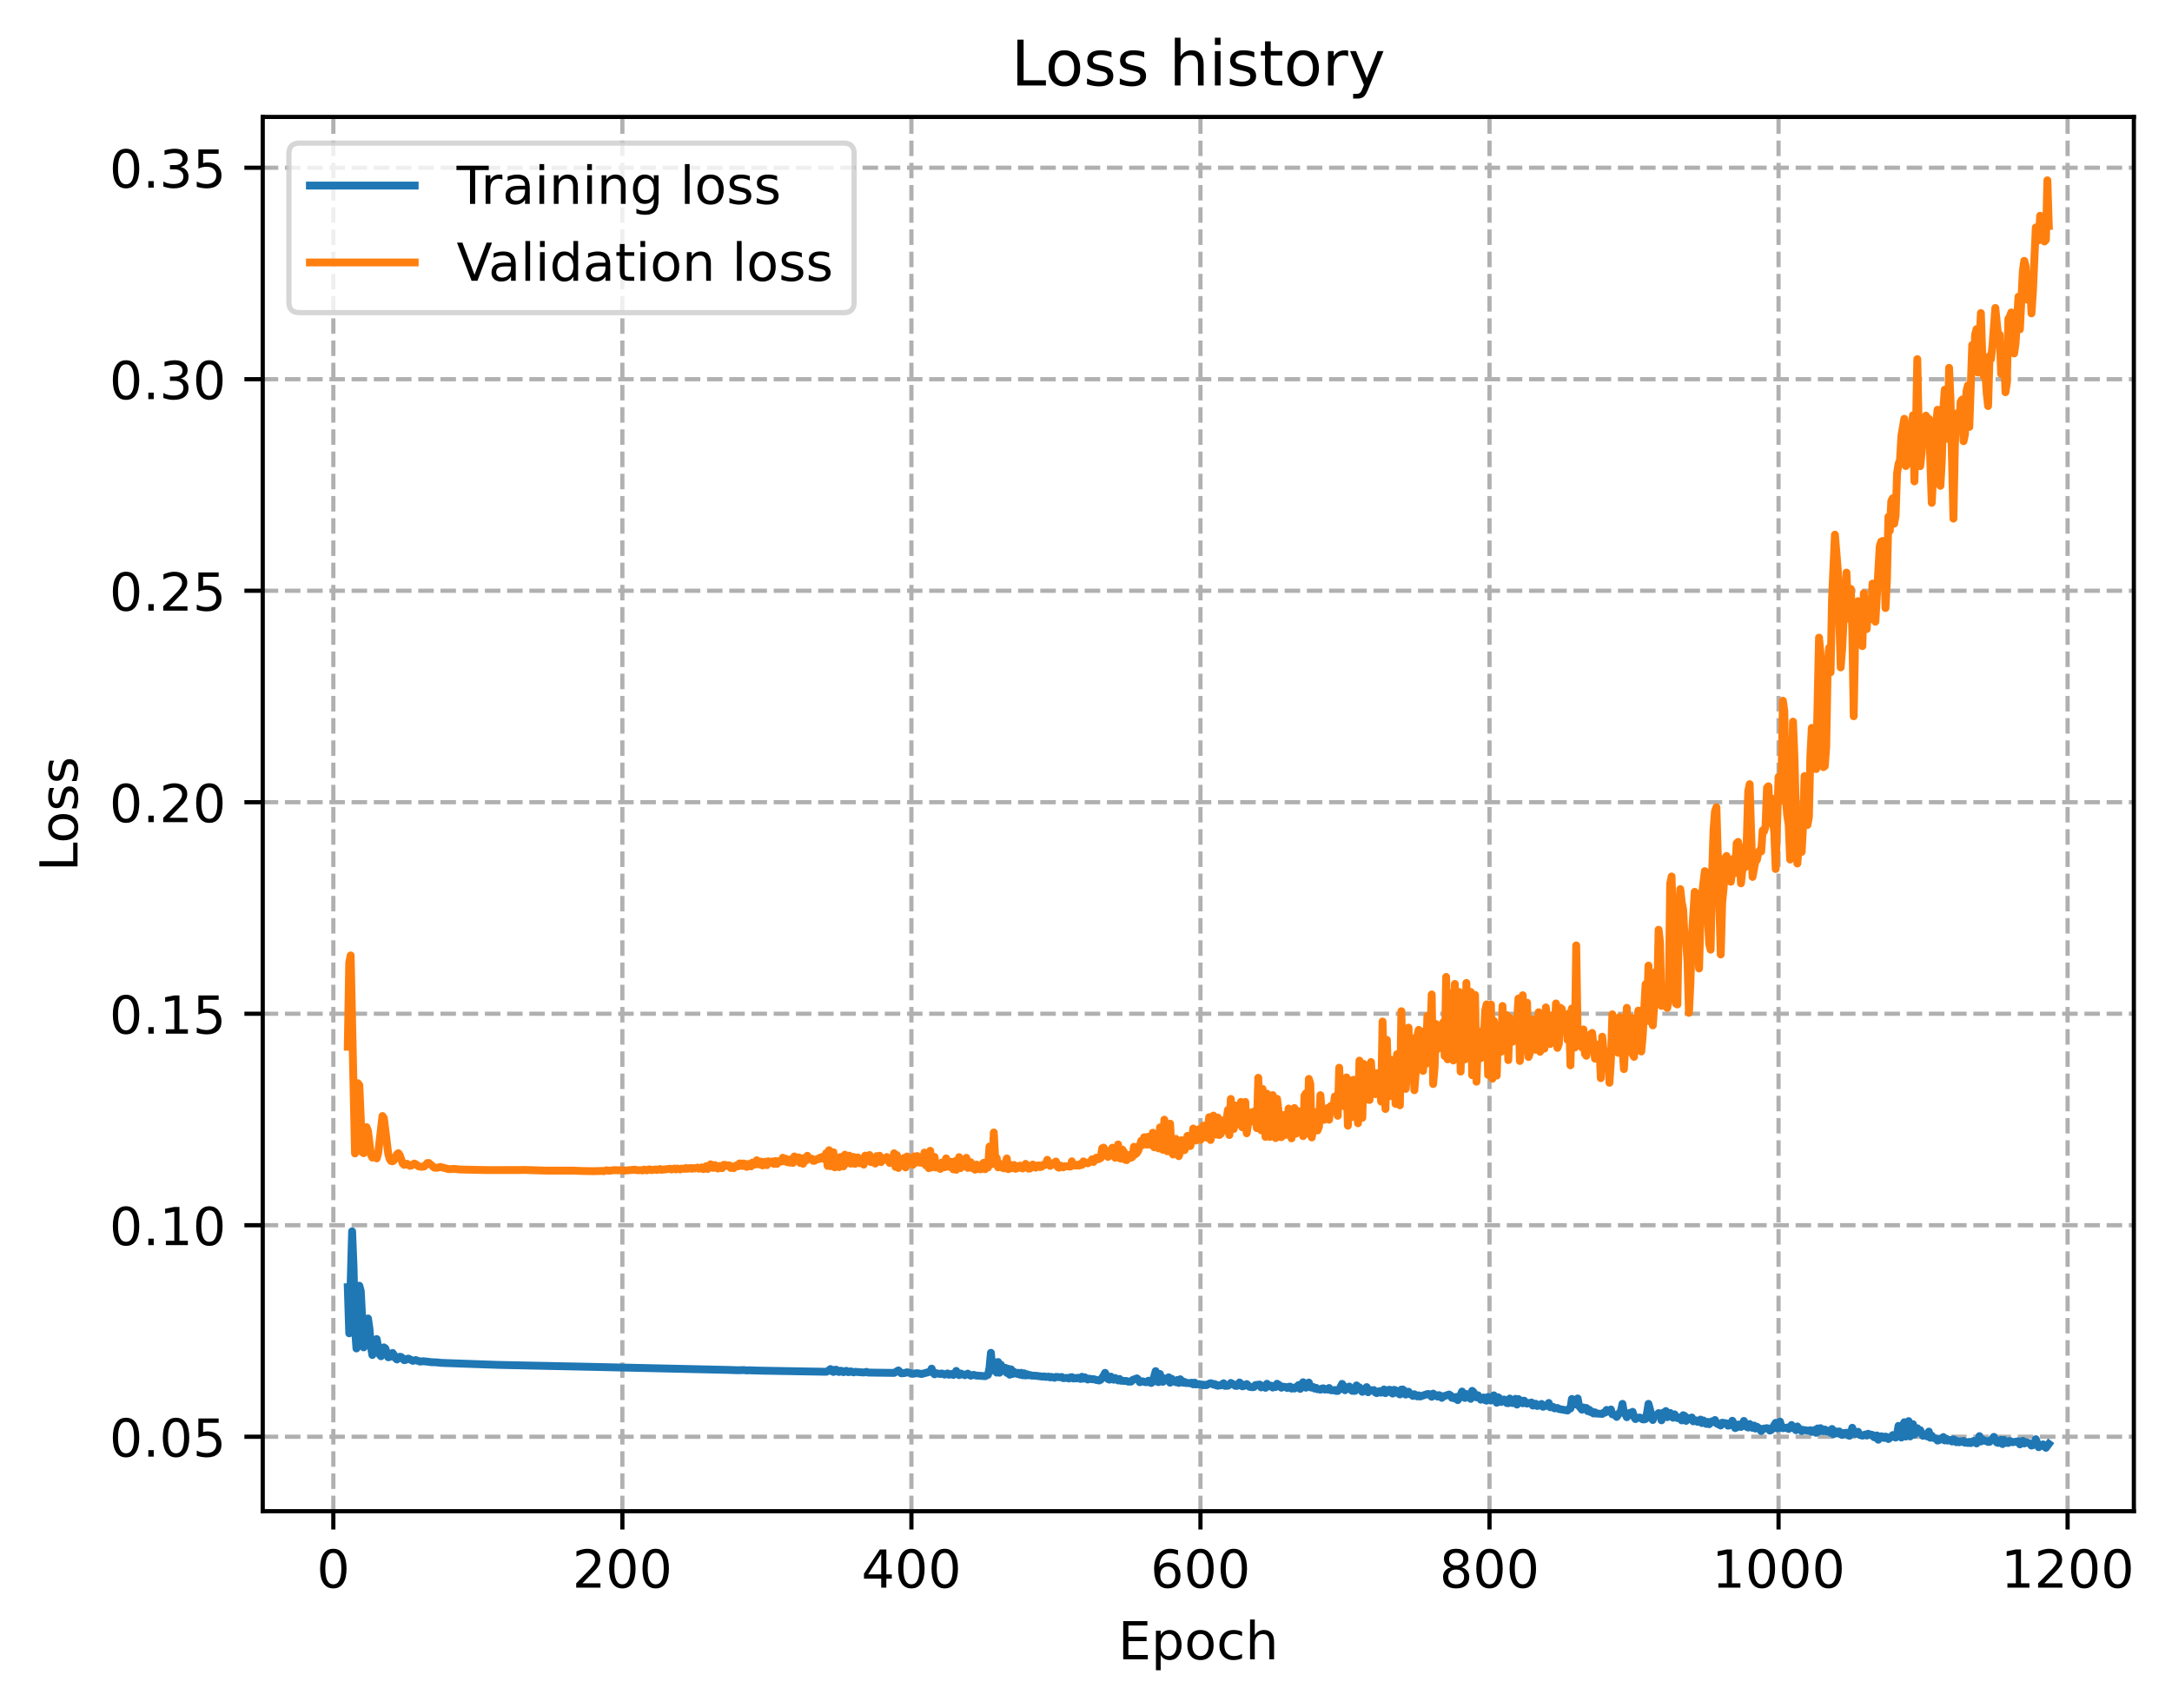 <?xml version="1.0" encoding="utf-8" standalone="no"?>
<!DOCTYPE svg PUBLIC "-//W3C//DTD SVG 1.1//EN"
  "http://www.w3.org/Graphics/SVG/1.1/DTD/svg11.dtd">
<!-- Created with matplotlib (https://matplotlib.org/) -->
<svg height="325.986pt" version="1.1" viewBox="0 0 414.542 325.986" width="414.542pt" xmlns="http://www.w3.org/2000/svg" xmlns:xlink="http://www.w3.org/1999/xlink">
 <defs>
  <style type="text/css">
*{stroke-linecap:butt;stroke-linejoin:round;}
  </style>
 </defs>
 <g id="figure_1">
  <g id="patch_1">
   <path d="M 0 325.986 
L 414.542 325.986 
L 414.542 0 
L 0 0 
z
" style="fill:#ffffff;"/>
  </g>
  <g id="axes_1">
   <g id="patch_2">
    <path d="M 50.144 288.43 
L 407.264 288.43 
L 407.264 22.318 
L 50.144 22.318 
z
" style="fill:#ffffff;"/>
   </g>
   <g id="matplotlib.axis_1">
    <g id="xtick_1">
     <g id="line2d_1">
      <path clip-path="url(#p82548cd54f)" d="M 63.618 288.43 
L 63.618 22.318 
" style="fill:none;stroke:#b0b0b0;stroke-dasharray:2.96,1.28;stroke-dashoffset:0;stroke-width:0.8;"/>
     </g>
     <g id="line2d_2">
      <defs>
       <path d="M 0 0 
L 0 3.5 
" id="mc1daa6ebc2" style="stroke:#000000;stroke-width:0.8;"/>
      </defs>
      <g>
       <use style="stroke:#000000;stroke-width:0.8;" x="63.618" xlink:href="#mc1daa6ebc2" y="288.43"/>
      </g>
     </g>
     <g id="text_1">
      <!-- 0 -->
      <defs>
       <path d="M 31.781 66.406 
Q 24.172 66.406 20.328 58.906 
Q 16.5 51.422 16.5 36.375 
Q 16.5 21.391 20.328 13.891 
Q 24.172 6.391 31.781 6.391 
Q 39.453 6.391 43.281 13.891 
Q 47.125 21.391 47.125 36.375 
Q 47.125 51.422 43.281 58.906 
Q 39.453 66.406 31.781 66.406 
z
M 31.781 74.219 
Q 44.047 74.219 50.516 64.516 
Q 56.984 54.828 56.984 36.375 
Q 56.984 17.969 50.516 8.266 
Q 44.047 -1.422 31.781 -1.422 
Q 19.531 -1.422 13.062 8.266 
Q 6.594 17.969 6.594 36.375 
Q 6.594 54.828 13.062 64.516 
Q 19.531 74.219 31.781 74.219 
z
" id="DejaVuSans-48"/>
      </defs>
      <g transform="translate(60.437 303.029)scale(0.1 -0.1)">
       <use xlink:href="#DejaVuSans-48"/>
      </g>
     </g>
    </g>
    <g id="xtick_2">
     <g id="line2d_3">
      <path clip-path="url(#p82548cd54f)" d="M 118.785 288.43 
L 118.785 22.318 
" style="fill:none;stroke:#b0b0b0;stroke-dasharray:2.96,1.28;stroke-dashoffset:0;stroke-width:0.8;"/>
     </g>
     <g id="line2d_4">
      <g>
       <use style="stroke:#000000;stroke-width:0.8;" x="118.785" xlink:href="#mc1daa6ebc2" y="288.43"/>
      </g>
     </g>
     <g id="text_2">
      <!-- 200 -->
      <defs>
       <path d="M 19.188 8.297 
L 53.609 8.297 
L 53.609 0 
L 7.328 0 
L 7.328 8.297 
Q 12.938 14.109 22.625 23.891 
Q 32.328 33.688 34.812 36.531 
Q 39.547 41.844 41.422 45.531 
Q 43.312 49.219 43.312 52.781 
Q 43.312 58.594 39.234 62.25 
Q 35.156 65.922 28.609 65.922 
Q 23.969 65.922 18.812 64.312 
Q 13.672 62.703 7.812 59.422 
L 7.812 69.391 
Q 13.766 71.781 18.938 73 
Q 24.125 74.219 28.422 74.219 
Q 39.75 74.219 46.484 68.547 
Q 53.219 62.891 53.219 53.422 
Q 53.219 48.922 51.531 44.891 
Q 49.859 40.875 45.406 35.406 
Q 44.188 33.984 37.641 27.219 
Q 31.109 20.453 19.188 8.297 
z
" id="DejaVuSans-50"/>
      </defs>
      <g transform="translate(109.241 303.029)scale(0.1 -0.1)">
       <use xlink:href="#DejaVuSans-50"/>
       <use x="63.623" xlink:href="#DejaVuSans-48"/>
       <use x="127.246" xlink:href="#DejaVuSans-48"/>
      </g>
     </g>
    </g>
    <g id="xtick_3">
     <g id="line2d_5">
      <path clip-path="url(#p82548cd54f)" d="M 173.951 288.43 
L 173.951 22.318 
" style="fill:none;stroke:#b0b0b0;stroke-dasharray:2.96,1.28;stroke-dashoffset:0;stroke-width:0.8;"/>
     </g>
     <g id="line2d_6">
      <g>
       <use style="stroke:#000000;stroke-width:0.8;" x="173.951" xlink:href="#mc1daa6ebc2" y="288.43"/>
      </g>
     </g>
     <g id="text_3">
      <!-- 400 -->
      <defs>
       <path d="M 37.797 64.312 
L 12.891 25.391 
L 37.797 25.391 
z
M 35.203 72.906 
L 47.609 72.906 
L 47.609 25.391 
L 58.016 25.391 
L 58.016 17.188 
L 47.609 17.188 
L 47.609 0 
L 37.797 0 
L 37.797 17.188 
L 4.891 17.188 
L 4.891 26.703 
z
" id="DejaVuSans-52"/>
      </defs>
      <g transform="translate(164.407 303.029)scale(0.1 -0.1)">
       <use xlink:href="#DejaVuSans-52"/>
       <use x="63.623" xlink:href="#DejaVuSans-48"/>
       <use x="127.246" xlink:href="#DejaVuSans-48"/>
      </g>
     </g>
    </g>
    <g id="xtick_4">
     <g id="line2d_7">
      <path clip-path="url(#p82548cd54f)" d="M 229.117 288.43 
L 229.117 22.318 
" style="fill:none;stroke:#b0b0b0;stroke-dasharray:2.96,1.28;stroke-dashoffset:0;stroke-width:0.8;"/>
     </g>
     <g id="line2d_8">
      <g>
       <use style="stroke:#000000;stroke-width:0.8;" x="229.117" xlink:href="#mc1daa6ebc2" y="288.43"/>
      </g>
     </g>
     <g id="text_4">
      <!-- 600 -->
      <defs>
       <path d="M 33.016 40.375 
Q 26.375 40.375 22.484 35.828 
Q 18.609 31.297 18.609 23.391 
Q 18.609 15.531 22.484 10.953 
Q 26.375 6.391 33.016 6.391 
Q 39.656 6.391 43.531 10.953 
Q 47.406 15.531 47.406 23.391 
Q 47.406 31.297 43.531 35.828 
Q 39.656 40.375 33.016 40.375 
z
M 52.594 71.297 
L 52.594 62.312 
Q 48.875 64.062 45.094 64.984 
Q 41.312 65.922 37.594 65.922 
Q 27.828 65.922 22.672 59.328 
Q 17.531 52.734 16.797 39.406 
Q 19.672 43.656 24.016 45.922 
Q 28.375 48.188 33.594 48.188 
Q 44.578 48.188 50.953 41.516 
Q 57.328 34.859 57.328 23.391 
Q 57.328 12.156 50.688 5.359 
Q 44.047 -1.422 33.016 -1.422 
Q 20.359 -1.422 13.672 8.266 
Q 6.984 17.969 6.984 36.375 
Q 6.984 53.656 15.188 63.938 
Q 23.391 74.219 37.203 74.219 
Q 40.922 74.219 44.703 73.484 
Q 48.484 72.75 52.594 71.297 
z
" id="DejaVuSans-54"/>
      </defs>
      <g transform="translate(219.574 303.029)scale(0.1 -0.1)">
       <use xlink:href="#DejaVuSans-54"/>
       <use x="63.623" xlink:href="#DejaVuSans-48"/>
       <use x="127.246" xlink:href="#DejaVuSans-48"/>
      </g>
     </g>
    </g>
    <g id="xtick_5">
     <g id="line2d_9">
      <path clip-path="url(#p82548cd54f)" d="M 284.284 288.43 
L 284.284 22.318 
" style="fill:none;stroke:#b0b0b0;stroke-dasharray:2.96,1.28;stroke-dashoffset:0;stroke-width:0.8;"/>
     </g>
     <g id="line2d_10">
      <g>
       <use style="stroke:#000000;stroke-width:0.8;" x="284.284" xlink:href="#mc1daa6ebc2" y="288.43"/>
      </g>
     </g>
     <g id="text_5">
      <!-- 800 -->
      <defs>
       <path d="M 31.781 34.625 
Q 24.75 34.625 20.719 30.859 
Q 16.703 27.094 16.703 20.516 
Q 16.703 13.922 20.719 10.156 
Q 24.75 6.391 31.781 6.391 
Q 38.812 6.391 42.859 10.172 
Q 46.922 13.969 46.922 20.516 
Q 46.922 27.094 42.891 30.859 
Q 38.875 34.625 31.781 34.625 
z
M 21.922 38.812 
Q 15.578 40.375 12.031 44.719 
Q 8.5 49.078 8.5 55.328 
Q 8.5 64.062 14.719 69.141 
Q 20.953 74.219 31.781 74.219 
Q 42.672 74.219 48.875 69.141 
Q 55.078 64.062 55.078 55.328 
Q 55.078 49.078 51.531 44.719 
Q 48 40.375 41.703 38.812 
Q 48.828 37.156 52.797 32.312 
Q 56.781 27.484 56.781 20.516 
Q 56.781 9.906 50.312 4.234 
Q 43.844 -1.422 31.781 -1.422 
Q 19.734 -1.422 13.25 4.234 
Q 6.781 9.906 6.781 20.516 
Q 6.781 27.484 10.781 32.312 
Q 14.797 37.156 21.922 38.812 
z
M 18.312 54.391 
Q 18.312 48.734 21.844 45.562 
Q 25.391 42.391 31.781 42.391 
Q 38.141 42.391 41.719 45.562 
Q 45.312 48.734 45.312 54.391 
Q 45.312 60.062 41.719 63.234 
Q 38.141 66.406 31.781 66.406 
Q 25.391 66.406 21.844 63.234 
Q 18.312 60.062 18.312 54.391 
z
" id="DejaVuSans-56"/>
      </defs>
      <g transform="translate(274.74 303.029)scale(0.1 -0.1)">
       <use xlink:href="#DejaVuSans-56"/>
       <use x="63.623" xlink:href="#DejaVuSans-48"/>
       <use x="127.246" xlink:href="#DejaVuSans-48"/>
      </g>
     </g>
    </g>
    <g id="xtick_6">
     <g id="line2d_11">
      <path clip-path="url(#p82548cd54f)" d="M 339.45 288.43 
L 339.45 22.318 
" style="fill:none;stroke:#b0b0b0;stroke-dasharray:2.96,1.28;stroke-dashoffset:0;stroke-width:0.8;"/>
     </g>
     <g id="line2d_12">
      <g>
       <use style="stroke:#000000;stroke-width:0.8;" x="339.45" xlink:href="#mc1daa6ebc2" y="288.43"/>
      </g>
     </g>
     <g id="text_6">
      <!-- 1000 -->
      <defs>
       <path d="M 12.406 8.297 
L 28.516 8.297 
L 28.516 63.922 
L 10.984 60.406 
L 10.984 69.391 
L 28.422 72.906 
L 38.281 72.906 
L 38.281 8.297 
L 54.391 8.297 
L 54.391 0 
L 12.406 0 
z
" id="DejaVuSans-49"/>
      </defs>
      <g transform="translate(326.725 303.029)scale(0.1 -0.1)">
       <use xlink:href="#DejaVuSans-49"/>
       <use x="63.623" xlink:href="#DejaVuSans-48"/>
       <use x="127.246" xlink:href="#DejaVuSans-48"/>
       <use x="190.869" xlink:href="#DejaVuSans-48"/>
      </g>
     </g>
    </g>
    <g id="xtick_7">
     <g id="line2d_13">
      <path clip-path="url(#p82548cd54f)" d="M 394.617 288.43 
L 394.617 22.318 
" style="fill:none;stroke:#b0b0b0;stroke-dasharray:2.96,1.28;stroke-dashoffset:0;stroke-width:0.8;"/>
     </g>
     <g id="line2d_14">
      <g>
       <use style="stroke:#000000;stroke-width:0.8;" x="394.617" xlink:href="#mc1daa6ebc2" y="288.43"/>
      </g>
     </g>
     <g id="text_7">
      <!-- 1200 -->
      <g transform="translate(381.892 303.029)scale(0.1 -0.1)">
       <use xlink:href="#DejaVuSans-49"/>
       <use x="63.623" xlink:href="#DejaVuSans-50"/>
       <use x="127.246" xlink:href="#DejaVuSans-48"/>
       <use x="190.869" xlink:href="#DejaVuSans-48"/>
      </g>
     </g>
    </g>
    <g id="text_8">
     <!-- Epoch -->
     <defs>
      <path d="M 9.812 72.906 
L 55.906 72.906 
L 55.906 64.594 
L 19.672 64.594 
L 19.672 43.016 
L 54.391 43.016 
L 54.391 34.719 
L 19.672 34.719 
L 19.672 8.297 
L 56.781 8.297 
L 56.781 0 
L 9.812 0 
z
" id="DejaVuSans-69"/>
      <path d="M 18.109 8.203 
L 18.109 -20.797 
L 9.078 -20.797 
L 9.078 54.688 
L 18.109 54.688 
L 18.109 46.391 
Q 20.953 51.266 25.266 53.625 
Q 29.594 56 35.594 56 
Q 45.562 56 51.781 48.094 
Q 58.016 40.188 58.016 27.297 
Q 58.016 14.406 51.781 6.484 
Q 45.562 -1.422 35.594 -1.422 
Q 29.594 -1.422 25.266 0.953 
Q 20.953 3.328 18.109 8.203 
z
M 48.688 27.297 
Q 48.688 37.203 44.609 42.844 
Q 40.531 48.484 33.406 48.484 
Q 26.266 48.484 22.188 42.844 
Q 18.109 37.203 18.109 27.297 
Q 18.109 17.391 22.188 11.75 
Q 26.266 6.109 33.406 6.109 
Q 40.531 6.109 44.609 11.75 
Q 48.688 17.391 48.688 27.297 
z
" id="DejaVuSans-112"/>
      <path d="M 30.609 48.391 
Q 23.391 48.391 19.188 42.75 
Q 14.984 37.109 14.984 27.297 
Q 14.984 17.484 19.156 11.844 
Q 23.344 6.203 30.609 6.203 
Q 37.797 6.203 41.984 11.859 
Q 46.188 17.531 46.188 27.297 
Q 46.188 37.016 41.984 42.703 
Q 37.797 48.391 30.609 48.391 
z
M 30.609 56 
Q 42.328 56 49.016 48.375 
Q 55.719 40.766 55.719 27.297 
Q 55.719 13.875 49.016 6.219 
Q 42.328 -1.422 30.609 -1.422 
Q 18.844 -1.422 12.172 6.219 
Q 5.516 13.875 5.516 27.297 
Q 5.516 40.766 12.172 48.375 
Q 18.844 56 30.609 56 
z
" id="DejaVuSans-111"/>
      <path d="M 48.781 52.594 
L 48.781 44.188 
Q 44.969 46.297 41.141 47.344 
Q 37.312 48.391 33.406 48.391 
Q 24.656 48.391 19.812 42.844 
Q 14.984 37.312 14.984 27.297 
Q 14.984 17.281 19.812 11.734 
Q 24.656 6.203 33.406 6.203 
Q 37.312 6.203 41.141 7.25 
Q 44.969 8.297 48.781 10.406 
L 48.781 2.094 
Q 45.016 0.344 40.984 -0.531 
Q 36.969 -1.422 32.422 -1.422 
Q 20.062 -1.422 12.781 6.344 
Q 5.516 14.109 5.516 27.297 
Q 5.516 40.672 12.859 48.328 
Q 20.219 56 33.016 56 
Q 37.156 56 41.109 55.141 
Q 45.062 54.297 48.781 52.594 
z
" id="DejaVuSans-99"/>
      <path d="M 54.891 33.016 
L 54.891 0 
L 45.906 0 
L 45.906 32.719 
Q 45.906 40.484 42.875 44.328 
Q 39.844 48.188 33.797 48.188 
Q 26.516 48.188 22.312 43.547 
Q 18.109 38.922 18.109 30.906 
L 18.109 0 
L 9.078 0 
L 9.078 75.984 
L 18.109 75.984 
L 18.109 46.188 
Q 21.344 51.125 25.703 53.562 
Q 30.078 56 35.797 56 
Q 45.219 56 50.047 50.172 
Q 54.891 44.344 54.891 33.016 
z
" id="DejaVuSans-104"/>
     </defs>
     <g transform="translate(213.393 316.707)scale(0.1 -0.1)">
      <use xlink:href="#DejaVuSans-69"/>
      <use x="63.184" xlink:href="#DejaVuSans-112"/>
      <use x="126.66" xlink:href="#DejaVuSans-111"/>
      <use x="187.842" xlink:href="#DejaVuSans-99"/>
      <use x="242.822" xlink:href="#DejaVuSans-104"/>
     </g>
    </g>
   </g>
   <g id="matplotlib.axis_2">
    <g id="ytick_1">
     <g id="line2d_15">
      <path clip-path="url(#p82548cd54f)" d="M 50.144 274.22 
L 407.264 274.22 
" style="fill:none;stroke:#b0b0b0;stroke-dasharray:2.96,1.28;stroke-dashoffset:0;stroke-width:0.8;"/>
     </g>
     <g id="line2d_16">
      <defs>
       <path d="M 0 0 
L -3.5 0 
" id="mcdca5b4c42" style="stroke:#000000;stroke-width:0.8;"/>
      </defs>
      <g>
       <use style="stroke:#000000;stroke-width:0.8;" x="50.144" xlink:href="#mcdca5b4c42" y="274.22"/>
      </g>
     </g>
     <g id="text_9">
      <!-- 0.05 -->
      <defs>
       <path d="M 10.688 12.406 
L 21 12.406 
L 21 0 
L 10.688 0 
z
" id="DejaVuSans-46"/>
       <path d="M 10.797 72.906 
L 49.516 72.906 
L 49.516 64.594 
L 19.828 64.594 
L 19.828 46.734 
Q 21.969 47.469 24.109 47.828 
Q 26.266 48.188 28.422 48.188 
Q 40.625 48.188 47.75 41.5 
Q 54.891 34.812 54.891 23.391 
Q 54.891 11.625 47.562 5.094 
Q 40.234 -1.422 26.906 -1.422 
Q 22.312 -1.422 17.547 -0.641 
Q 12.797 0.141 7.719 1.703 
L 7.719 11.625 
Q 12.109 9.234 16.797 8.062 
Q 21.484 6.891 26.703 6.891 
Q 35.156 6.891 40.078 11.328 
Q 45.016 15.766 45.016 23.391 
Q 45.016 31 40.078 35.438 
Q 35.156 39.891 26.703 39.891 
Q 22.75 39.891 18.812 39.016 
Q 14.891 38.141 10.797 36.281 
z
" id="DejaVuSans-53"/>
      </defs>
      <g transform="translate(20.878 278.02)scale(0.1 -0.1)">
       <use xlink:href="#DejaVuSans-48"/>
       <use x="63.623" xlink:href="#DejaVuSans-46"/>
       <use x="95.41" xlink:href="#DejaVuSans-48"/>
       <use x="159.033" xlink:href="#DejaVuSans-53"/>
      </g>
     </g>
    </g>
    <g id="ytick_2">
     <g id="line2d_17">
      <path clip-path="url(#p82548cd54f)" d="M 50.144 233.853 
L 407.264 233.853 
" style="fill:none;stroke:#b0b0b0;stroke-dasharray:2.96,1.28;stroke-dashoffset:0;stroke-width:0.8;"/>
     </g>
     <g id="line2d_18">
      <g>
       <use style="stroke:#000000;stroke-width:0.8;" x="50.144" xlink:href="#mcdca5b4c42" y="233.853"/>
      </g>
     </g>
     <g id="text_10">
      <!-- 0.10 -->
      <g transform="translate(20.878 237.652)scale(0.1 -0.1)">
       <use xlink:href="#DejaVuSans-48"/>
       <use x="63.623" xlink:href="#DejaVuSans-46"/>
       <use x="95.41" xlink:href="#DejaVuSans-49"/>
       <use x="159.033" xlink:href="#DejaVuSans-48"/>
      </g>
     </g>
    </g>
    <g id="ytick_3">
     <g id="line2d_19">
      <path clip-path="url(#p82548cd54f)" d="M 50.144 193.485 
L 407.264 193.485 
" style="fill:none;stroke:#b0b0b0;stroke-dasharray:2.96,1.28;stroke-dashoffset:0;stroke-width:0.8;"/>
     </g>
     <g id="line2d_20">
      <g>
       <use style="stroke:#000000;stroke-width:0.8;" x="50.144" xlink:href="#mcdca5b4c42" y="193.485"/>
      </g>
     </g>
     <g id="text_11">
      <!-- 0.15 -->
      <g transform="translate(20.878 197.284)scale(0.1 -0.1)">
       <use xlink:href="#DejaVuSans-48"/>
       <use x="63.623" xlink:href="#DejaVuSans-46"/>
       <use x="95.41" xlink:href="#DejaVuSans-49"/>
       <use x="159.033" xlink:href="#DejaVuSans-53"/>
      </g>
     </g>
    </g>
    <g id="ytick_4">
     <g id="line2d_21">
      <path clip-path="url(#p82548cd54f)" d="M 50.144 153.117 
L 407.264 153.117 
" style="fill:none;stroke:#b0b0b0;stroke-dasharray:2.96,1.28;stroke-dashoffset:0;stroke-width:0.8;"/>
     </g>
     <g id="line2d_22">
      <g>
       <use style="stroke:#000000;stroke-width:0.8;" x="50.144" xlink:href="#mcdca5b4c42" y="153.117"/>
      </g>
     </g>
     <g id="text_12">
      <!-- 0.20 -->
      <g transform="translate(20.878 156.916)scale(0.1 -0.1)">
       <use xlink:href="#DejaVuSans-48"/>
       <use x="63.623" xlink:href="#DejaVuSans-46"/>
       <use x="95.41" xlink:href="#DejaVuSans-50"/>
       <use x="159.033" xlink:href="#DejaVuSans-48"/>
      </g>
     </g>
    </g>
    <g id="ytick_5">
     <g id="line2d_23">
      <path clip-path="url(#p82548cd54f)" d="M 50.144 112.749 
L 407.264 112.749 
" style="fill:none;stroke:#b0b0b0;stroke-dasharray:2.96,1.28;stroke-dashoffset:0;stroke-width:0.8;"/>
     </g>
     <g id="line2d_24">
      <g>
       <use style="stroke:#000000;stroke-width:0.8;" x="50.144" xlink:href="#mcdca5b4c42" y="112.749"/>
      </g>
     </g>
     <g id="text_13">
      <!-- 0.25 -->
      <g transform="translate(20.878 116.548)scale(0.1 -0.1)">
       <use xlink:href="#DejaVuSans-48"/>
       <use x="63.623" xlink:href="#DejaVuSans-46"/>
       <use x="95.41" xlink:href="#DejaVuSans-50"/>
       <use x="159.033" xlink:href="#DejaVuSans-53"/>
      </g>
     </g>
    </g>
    <g id="ytick_6">
     <g id="line2d_25">
      <path clip-path="url(#p82548cd54f)" d="M 50.144 72.381 
L 407.264 72.381 
" style="fill:none;stroke:#b0b0b0;stroke-dasharray:2.96,1.28;stroke-dashoffset:0;stroke-width:0.8;"/>
     </g>
     <g id="line2d_26">
      <g>
       <use style="stroke:#000000;stroke-width:0.8;" x="50.144" xlink:href="#mcdca5b4c42" y="72.381"/>
      </g>
     </g>
     <g id="text_14">
      <!-- 0.30 -->
      <defs>
       <path d="M 40.578 39.312 
Q 47.656 37.797 51.625 33 
Q 55.609 28.219 55.609 21.188 
Q 55.609 10.406 48.188 4.484 
Q 40.766 -1.422 27.094 -1.422 
Q 22.516 -1.422 17.656 -0.516 
Q 12.797 0.391 7.625 2.203 
L 7.625 11.719 
Q 11.719 9.328 16.594 8.109 
Q 21.484 6.891 26.812 6.891 
Q 36.078 6.891 40.938 10.547 
Q 45.797 14.203 45.797 21.188 
Q 45.797 27.641 41.281 31.266 
Q 36.766 34.906 28.719 34.906 
L 20.219 34.906 
L 20.219 43.016 
L 29.109 43.016 
Q 36.375 43.016 40.234 45.922 
Q 44.094 48.828 44.094 54.297 
Q 44.094 59.906 40.109 62.906 
Q 36.141 65.922 28.719 65.922 
Q 24.656 65.922 20.016 65.031 
Q 15.375 64.156 9.812 62.312 
L 9.812 71.094 
Q 15.438 72.656 20.344 73.438 
Q 25.25 74.219 29.594 74.219 
Q 40.828 74.219 47.359 69.109 
Q 53.906 64.016 53.906 55.328 
Q 53.906 49.266 50.438 45.094 
Q 46.969 40.922 40.578 39.312 
z
" id="DejaVuSans-51"/>
      </defs>
      <g transform="translate(20.878 76.18)scale(0.1 -0.1)">
       <use xlink:href="#DejaVuSans-48"/>
       <use x="63.623" xlink:href="#DejaVuSans-46"/>
       <use x="95.41" xlink:href="#DejaVuSans-51"/>
       <use x="159.033" xlink:href="#DejaVuSans-48"/>
      </g>
     </g>
    </g>
    <g id="ytick_7">
     <g id="line2d_27">
      <path clip-path="url(#p82548cd54f)" d="M 50.144 32.013 
L 407.264 32.013 
" style="fill:none;stroke:#b0b0b0;stroke-dasharray:2.96,1.28;stroke-dashoffset:0;stroke-width:0.8;"/>
     </g>
     <g id="line2d_28">
      <g>
       <use style="stroke:#000000;stroke-width:0.8;" x="50.144" xlink:href="#mcdca5b4c42" y="32.013"/>
      </g>
     </g>
     <g id="text_15">
      <!-- 0.35 -->
      <g transform="translate(20.878 35.812)scale(0.1 -0.1)">
       <use xlink:href="#DejaVuSans-48"/>
       <use x="63.623" xlink:href="#DejaVuSans-46"/>
       <use x="95.41" xlink:href="#DejaVuSans-51"/>
       <use x="159.033" xlink:href="#DejaVuSans-53"/>
      </g>
     </g>
    </g>
    <g id="text_16">
     <!-- Loss -->
     <defs>
      <path d="M 9.812 72.906 
L 19.672 72.906 
L 19.672 8.297 
L 55.172 8.297 
L 55.172 0 
L 9.812 0 
z
" id="DejaVuSans-76"/>
      <path d="M 44.281 53.078 
L 44.281 44.578 
Q 40.484 46.531 36.375 47.5 
Q 32.281 48.484 27.875 48.484 
Q 21.188 48.484 17.844 46.438 
Q 14.5 44.391 14.5 40.281 
Q 14.5 37.156 16.891 35.375 
Q 19.281 33.594 26.516 31.984 
L 29.594 31.297 
Q 39.156 29.25 43.188 25.516 
Q 47.219 21.781 47.219 15.094 
Q 47.219 7.469 41.188 3.016 
Q 35.156 -1.422 24.609 -1.422 
Q 20.219 -1.422 15.453 -0.562 
Q 10.688 0.297 5.422 2 
L 5.422 11.281 
Q 10.406 8.688 15.234 7.391 
Q 20.062 6.109 24.812 6.109 
Q 31.156 6.109 34.562 8.281 
Q 37.984 10.453 37.984 14.406 
Q 37.984 18.062 35.516 20.016 
Q 33.062 21.969 24.703 23.781 
L 21.578 24.516 
Q 13.234 26.266 9.516 29.906 
Q 5.812 33.547 5.812 39.891 
Q 5.812 47.609 11.281 51.797 
Q 16.75 56 26.812 56 
Q 31.781 56 36.172 55.266 
Q 40.578 54.547 44.281 53.078 
z
" id="DejaVuSans-115"/>
     </defs>
     <g transform="translate(14.798 166.341)rotate(-90)scale(0.1 -0.1)">
      <use xlink:href="#DejaVuSans-76"/>
      <use x="53.963" xlink:href="#DejaVuSans-111"/>
      <use x="115.145" xlink:href="#DejaVuSans-115"/>
      <use x="167.244" xlink:href="#DejaVuSans-115"/>
     </g>
    </g>
   </g>
   <g id="line2d_29">
    <path clip-path="url(#p82548cd54f)" d="M 66.376 245.679 
L 66.652 254.483 
L 67.204 235.018 
L 67.48 241.851 
L 67.756 253.576 
L 68.031 257.372 
L 68.583 245.396 
L 68.859 246.446 
L 69.411 257.17 
L 69.686 256.593 
L 69.962 253.064 
L 70.238 251.646 
L 70.514 253.587 
L 70.79 256.989 
L 71.066 258.626 
L 71.341 257.617 
L 71.617 255.879 
L 71.893 255.577 
L 72.445 258.526 
L 72.721 258.862 
L 73.272 257.162 
L 73.548 257.36 
L 74.1 259.06 
L 74.376 258.99 
L 74.651 258.459 
L 74.927 258.228 
L 75.203 258.617 
L 75.479 259.232 
L 75.755 259.476 
L 76.306 258.952 
L 76.582 259.006 
L 77.134 259.608 
L 77.41 259.564 
L 77.686 259.355 
L 77.961 259.313 
L 78.789 259.739 
L 79.341 259.585 
L 80.168 259.881 
L 80.72 259.803 
L 81.823 259.921 
L 82.375 260.002 
L 82.926 260.007 
L 83.478 260.039 
L 84.03 260.107 
L 84.857 260.147 
L 95.063 260.507 
L 113.82 260.901 
L 138.92 261.465 
L 140.851 261.53 
L 141.955 261.495 
L 142.506 261.563 
L 143.058 261.535 
L 143.61 261.56 
L 144.989 261.604 
L 157.677 261.823 
L 157.953 261.724 
L 158.504 261.306 
L 158.78 261.701 
L 159.056 261.856 
L 159.332 261.446 
L 159.608 261.43 
L 159.884 261.795 
L 160.159 261.86 
L 160.435 261.617 
L 160.711 261.678 
L 160.987 261.9 
L 161.263 261.7 
L 161.539 261.642 
L 161.814 261.877 
L 162.09 261.878 
L 162.366 261.739 
L 162.918 261.937 
L 163.194 261.832 
L 164.849 261.96 
L 165.4 261.839 
L 165.676 261.973 
L 170.641 262.039 
L 171.469 261.564 
L 172.02 262.118 
L 172.572 262.079 
L 173.124 261.917 
L 174.227 262.193 
L 175.054 262.093 
L 175.882 262.249 
L 177.537 261.803 
L 177.813 261.221 
L 178.089 261.985 
L 178.364 262.307 
L 178.64 262.092 
L 179.468 262.251 
L 179.744 262.144 
L 180.295 262.366 
L 180.847 262.137 
L 181.123 262.388 
L 181.674 262.233 
L 181.95 262.433 
L 182.226 262.2 
L 182.502 261.658 
L 182.778 262.244 
L 183.054 262.464 
L 183.329 262.143 
L 184.157 262.477 
L 184.709 262.174 
L 185.26 262.57 
L 185.812 262.41 
L 186.364 262.549 
L 187.743 262.64 
L 188.018 262.661 
L 188.57 262.396 
L 188.846 261.127 
L 189.122 258.204 
L 189.398 261.556 
L 189.673 261.126 
L 189.949 260.023 
L 190.225 261.982 
L 190.501 259.959 
L 190.777 262.002 
L 191.053 260.493 
L 191.328 261.424 
L 191.604 261.51 
L 191.88 261.069 
L 192.156 262.033 
L 192.432 261.249 
L 192.708 262.384 
L 192.983 261.365 
L 193.259 262.235 
L 193.535 261.828 
L 194.087 262.225 
L 194.363 262.023 
L 194.638 262.377 
L 194.914 262.021 
L 195.19 262.493 
L 195.466 262.113 
L 195.742 262.525 
L 196.018 262.295 
L 196.293 262.498 
L 196.569 262.433 
L 196.845 262.553 
L 197.397 262.561 
L 197.948 262.612 
L 199.052 262.759 
L 199.328 262.707 
L 199.603 262.806 
L 200.155 262.75 
L 200.431 262.896 
L 200.707 262.801 
L 201.258 262.97 
L 201.534 262.796 
L 202.362 262.869 
L 202.638 262.816 
L 202.913 263.032 
L 203.741 262.988 
L 204.017 263.108 
L 204.293 262.885 
L 204.568 262.84 
L 204.844 263.104 
L 205.12 262.997 
L 205.396 263.099 
L 205.672 262.971 
L 205.948 262.999 
L 206.223 263.19 
L 206.499 262.775 
L 206.775 263.137 
L 207.051 262.877 
L 207.603 263.305 
L 207.878 263.134 
L 208.43 263.253 
L 208.706 263.224 
L 209.258 263.39 
L 209.809 263.483 
L 210.085 263.33 
L 210.637 262.562 
L 210.913 262.024 
L 211.464 263.198 
L 211.74 263.324 
L 212.016 262.744 
L 212.292 263.142 
L 212.568 263.336 
L 212.843 263.012 
L 213.395 263.48 
L 213.671 263.192 
L 213.947 263.532 
L 215.05 263.587 
L 215.326 263.707 
L 215.878 263.698 
L 216.153 263.396 
L 216.981 263.081 
L 217.257 263.322 
L 217.533 263.817 
L 218.084 263.643 
L 218.636 263.819 
L 218.912 263.799 
L 219.188 263.524 
L 219.463 263.852 
L 219.739 263.963 
L 220.015 263.694 
L 220.567 261.7 
L 220.843 263.701 
L 221.118 263.798 
L 221.394 262.242 
L 221.67 263.627 
L 221.946 263.74 
L 222.222 263.083 
L 222.498 263.422 
L 222.773 263.505 
L 223.049 262.872 
L 223.325 263.909 
L 223.601 263.146 
L 223.877 263.675 
L 224.153 263.496 
L 224.428 263.816 
L 224.704 263.39 
L 224.98 263.954 
L 225.256 263.253 
L 225.808 263.912 
L 226.083 263.753 
L 226.359 263.977 
L 226.911 263.958 
L 227.187 264.044 
L 227.463 263.907 
L 227.738 264.222 
L 228.014 263.905 
L 228.29 264.236 
L 228.842 264.166 
L 229.117 264.301 
L 229.393 264.249 
L 229.669 264.394 
L 229.945 264.292 
L 230.221 264.389 
L 230.772 264.102 
L 231.048 264.009 
L 231.324 264.069 
L 231.6 264.273 
L 231.876 264.176 
L 232.152 264.427 
L 232.427 264.493 
L 232.703 264.382 
L 232.979 264.426 
L 233.531 264.012 
L 233.807 264.513 
L 234.358 264.487 
L 234.634 264.324 
L 234.91 263.954 
L 235.462 264.242 
L 235.737 264.489 
L 236.013 264.533 
L 236.289 264.432 
L 236.565 263.872 
L 236.841 264.082 
L 237.117 264.603 
L 237.668 264.454 
L 237.944 264.17 
L 238.496 264.705 
L 239.047 264.775 
L 239.323 264.732 
L 239.599 264.367 
L 240.427 264.256 
L 240.702 264.803 
L 241.254 264.486 
L 241.53 264.884 
L 241.806 264.109 
L 242.082 264.611 
L 242.357 264.463 
L 242.633 264.468 
L 242.909 264.834 
L 243.185 264.537 
L 243.461 264.73 
L 243.737 264.107 
L 244.288 264.469 
L 244.564 264.869 
L 244.84 264.658 
L 245.392 264.744 
L 245.667 264.926 
L 245.943 264.69 
L 246.219 264.651 
L 246.495 265.033 
L 246.771 264.867 
L 247.047 265.022 
L 247.874 264.344 
L 248.15 265.089 
L 248.426 264.82 
L 248.702 263.815 
L 248.977 264.53 
L 249.253 264.861 
L 249.529 264.591 
L 249.805 263.88 
L 250.081 264.784 
L 250.357 264.853 
L 250.632 264.719 
L 250.908 265.039 
L 251.184 264.884 
L 251.46 265.161 
L 251.736 265.147 
L 252.012 265.248 
L 252.287 265.032 
L 252.563 264.976 
L 252.839 265.222 
L 253.115 265.119 
L 253.391 265.228 
L 253.667 264.915 
L 253.942 265.325 
L 254.494 265.373 
L 254.77 265.295 
L 255.046 265.488 
L 255.322 265.48 
L 255.597 265.22 
L 256.149 264.134 
L 256.425 264.519 
L 256.701 265.348 
L 256.977 264.985 
L 257.528 264.636 
L 257.804 265.218 
L 258.08 265.467 
L 258.632 265.461 
L 258.907 264.422 
L 259.183 264.914 
L 259.459 264.793 
L 260.011 265.654 
L 260.562 265.061 
L 260.838 264.746 
L 261.114 265.728 
L 261.39 265.26 
L 261.666 265.378 
L 262.217 265.319 
L 262.493 265.763 
L 262.769 265.902 
L 263.045 265.611 
L 263.321 265.512 
L 263.597 265.815 
L 264.148 265.198 
L 264.424 265.901 
L 264.976 265.293 
L 265.252 265.251 
L 265.527 265.804 
L 265.803 265.985 
L 266.079 265.263 
L 266.355 265.358 
L 266.631 265.801 
L 267.182 266.149 
L 267.458 265.222 
L 267.734 265.207 
L 268.01 265.427 
L 268.286 266.18 
L 268.837 265.625 
L 269.113 266.093 
L 269.389 266.099 
L 269.665 266.437 
L 269.941 266.111 
L 270.492 266.521 
L 270.768 266.322 
L 271.044 266.544 
L 272.423 266.072 
L 272.699 266.067 
L 273.251 266.599 
L 273.526 265.989 
L 274.354 266.557 
L 274.63 266.279 
L 274.906 266.386 
L 275.181 266.799 
L 275.457 266.539 
L 276.561 266.164 
L 276.836 266.317 
L 277.112 266.799 
L 277.388 266.659 
L 277.664 266.933 
L 277.94 266.633 
L 278.216 267.232 
L 278.491 266.865 
L 279.043 265.594 
L 279.319 266.628 
L 279.595 266.818 
L 279.871 266.065 
L 280.146 266.158 
L 280.698 266.989 
L 280.974 265.465 
L 281.25 265.721 
L 281.526 266.415 
L 281.801 266.708 
L 282.077 266.303 
L 282.629 267.15 
L 282.905 267.037 
L 283.181 266.725 
L 283.456 267.237 
L 283.732 267.335 
L 284.008 266.63 
L 284.284 266.801 
L 284.56 267.319 
L 284.836 267.218 
L 285.111 266.32 
L 285.387 266.721 
L 285.663 267.736 
L 285.939 266.685 
L 286.215 266.929 
L 286.491 267.591 
L 286.766 267.419 
L 287.042 267.114 
L 287.318 267.289 
L 287.594 267.798 
L 287.87 267.817 
L 288.146 266.93 
L 288.421 267.68 
L 288.697 267.801 
L 288.973 267.616 
L 289.249 266.982 
L 289.525 268.085 
L 289.801 267.034 
L 290.076 267.659 
L 290.352 267.321 
L 290.628 267.839 
L 290.904 267.34 
L 291.18 267.8 
L 291.456 267.903 
L 291.731 267.776 
L 292.007 267.801 
L 292.283 267.68 
L 292.559 268.28 
L 292.835 267.948 
L 293.111 267.926 
L 293.386 268.355 
L 293.938 268.185 
L 294.214 267.959 
L 294.49 268.5 
L 295.317 268.208 
L 295.593 267.773 
L 295.869 268.598 
L 296.421 268.523 
L 296.696 268.806 
L 297.248 268.727 
L 297.524 268.925 
L 299.179 269.215 
L 299.455 268.882 
L 299.731 268.831 
L 300.006 267.009 
L 300.282 268.096 
L 300.558 268.018 
L 300.834 268.062 
L 301.11 266.91 
L 301.386 268.39 
L 301.937 269.065 
L 302.213 268.632 
L 302.489 268.874 
L 302.765 268.728 
L 303.041 269.337 
L 303.316 269.058 
L 303.592 269.525 
L 303.868 269.418 
L 304.144 269.789 
L 304.42 269.569 
L 304.696 269.791 
L 305.247 269.825 
L 305.799 269.868 
L 306.075 269.621 
L 306.351 269.613 
L 306.626 269.105 
L 307.178 269.453 
L 307.454 269.02 
L 307.73 269.948 
L 308.281 270.068 
L 308.557 270.436 
L 309.385 269.258 
L 309.661 267.946 
L 309.936 269.637 
L 310.212 269.897 
L 310.488 270.494 
L 311.04 269.666 
L 311.316 269.894 
L 311.591 269.466 
L 311.867 270.413 
L 312.143 270.85 
L 312.419 270.608 
L 312.97 270.558 
L 313.522 270.904 
L 313.798 270.923 
L 314.074 270.827 
L 314.35 269.654 
L 314.625 267.943 
L 315.453 271.027 
L 315.729 270.127 
L 316.28 270.118 
L 316.556 269.71 
L 316.832 269.872 
L 317.108 271.085 
L 317.384 269.652 
L 317.66 269.903 
L 317.935 269.319 
L 318.211 270.487 
L 318.763 269.677 
L 319.315 270.598 
L 319.59 269.943 
L 320.142 270.66 
L 320.418 270.55 
L 320.694 270.746 
L 320.97 271.102 
L 321.245 270.114 
L 321.521 270.237 
L 321.797 271.196 
L 322.073 270.627 
L 322.625 270.875 
L 322.9 270.547 
L 323.176 271.284 
L 323.452 271.073 
L 323.728 271.108 
L 324.004 271.384 
L 324.28 271.293 
L 324.555 270.945 
L 324.831 271.611 
L 325.107 271.115 
L 325.659 271.773 
L 325.935 271.385 
L 326.21 271.832 
L 326.762 271.268 
L 327.038 271.378 
L 327.314 271.027 
L 327.59 271.648 
L 328.417 272.076 
L 328.693 271.54 
L 329.52 271.672 
L 329.796 272.108 
L 330.072 272.057 
L 330.348 271.74 
L 330.624 271.169 
L 330.9 271.709 
L 331.175 272.573 
L 331.451 272.447 
L 331.727 271.898 
L 332.003 271.895 
L 332.279 272.355 
L 332.555 272.034 
L 332.83 271.204 
L 333.382 272.343 
L 333.658 272.465 
L 333.934 271.794 
L 334.21 272.082 
L 334.485 272.534 
L 334.761 272.081 
L 335.037 272.66 
L 335.313 272.305 
L 335.865 272.726 
L 336.14 273.141 
L 336.416 272.713 
L 337.244 272.583 
L 337.52 272.659 
L 337.795 273.043 
L 338.071 272.92 
L 338.899 271.567 
L 339.175 272.625 
L 339.45 272.586 
L 339.726 271.334 
L 340.002 272.408 
L 340.278 272.597 
L 340.554 272.477 
L 340.83 272.565 
L 341.105 272.464 
L 341.381 272.736 
L 341.933 271.982 
L 342.209 272.554 
L 342.485 272.535 
L 342.76 272.963 
L 343.036 272.257 
L 343.312 272.702 
L 343.588 272.76 
L 343.864 273.143 
L 344.14 272.921 
L 345.243 273.083 
L 345.519 272.967 
L 345.795 273.297 
L 346.07 273.2 
L 346.346 272.927 
L 346.622 273.478 
L 346.898 272.645 
L 347.174 273.219 
L 347.45 272.581 
L 347.725 272.985 
L 348.001 273.156 
L 348.277 272.844 
L 348.553 273.191 
L 348.829 273.052 
L 349.38 273.466 
L 349.656 272.741 
L 349.932 273.745 
L 350.208 273.564 
L 350.484 273.214 
L 350.76 273.593 
L 351.035 273.209 
L 351.311 273.763 
L 351.587 273.866 
L 351.863 273.505 
L 352.139 273.618 
L 352.415 273.452 
L 352.69 273.906 
L 352.966 274.045 
L 353.242 273.613 
L 353.518 272.508 
L 353.794 273.575 
L 354.07 273.698 
L 354.621 273.268 
L 354.897 273.859 
L 355.449 274.012 
L 356 273.791 
L 356.276 273.994 
L 356.552 273.651 
L 356.828 273.852 
L 357.104 273.81 
L 357.379 273.887 
L 357.655 274.295 
L 357.931 274.39 
L 358.207 273.974 
L 358.483 274.794 
L 359.034 274.13 
L 359.31 274.196 
L 359.586 274.456 
L 359.862 274.194 
L 360.138 274.291 
L 360.414 274.655 
L 360.965 274.261 
L 361.241 273.904 
L 361.517 274.065 
L 361.793 274.38 
L 362.069 273.785 
L 362.344 272.146 
L 362.62 272.492 
L 362.896 274.375 
L 363.172 272.121 
L 363.448 271.452 
L 363.724 274.185 
L 363.999 273.387 
L 364.275 271.239 
L 364.551 274.162 
L 365.103 271.821 
L 365.379 273.82 
L 365.93 272.594 
L 366.206 273.366 
L 366.482 272.954 
L 367.034 274.056 
L 367.309 273.844 
L 367.585 273.937 
L 367.861 274.166 
L 368.137 273.24 
L 368.413 274.414 
L 368.689 274.013 
L 368.964 274.438 
L 369.516 274.566 
L 369.792 274.955 
L 370.068 274.862 
L 370.344 274.622 
L 370.619 274.741 
L 370.895 274.283 
L 371.171 274.925 
L 371.447 274.587 
L 371.723 274.956 
L 372.274 274.826 
L 372.55 275.129 
L 372.826 274.714 
L 373.102 274.853 
L 373.378 275.262 
L 373.654 275.086 
L 373.929 275.279 
L 374.205 275.093 
L 374.481 275.208 
L 374.757 275.022 
L 375.033 275.369 
L 375.309 275.248 
L 375.584 275.419 
L 375.86 275.198 
L 376.136 275.438 
L 376.688 275.022 
L 377.239 275.502 
L 377.515 274.992 
L 377.791 274.105 
L 378.067 275.127 
L 378.343 274.729 
L 378.619 274.961 
L 379.17 275.042 
L 379.446 275.222 
L 379.722 275.197 
L 380.549 274.247 
L 381.101 275.314 
L 381.377 275.402 
L 381.929 274.807 
L 382.204 275.622 
L 382.48 274.823 
L 383.032 275.395 
L 383.308 275.412 
L 383.584 275.021 
L 384.135 275.271 
L 385.239 275.088 
L 385.514 275.678 
L 386.066 275.008 
L 386.342 275.51 
L 386.618 275.249 
L 387.445 275.526 
L 387.721 275.911 
L 387.997 275.828 
L 388.273 275.535 
L 388.549 274.687 
L 389.1 276.217 
L 389.376 275.916 
L 389.652 275.966 
L 389.928 275.679 
L 390.204 275.831 
L 390.479 276.334 
L 391.031 275.594 
L 391.031 275.594 
" style="fill:none;stroke:#1f77b4;stroke-linecap:square;stroke-width:1.5;"/>
   </g>
   <g id="line2d_30">
    <path clip-path="url(#p82548cd54f)" d="M 66.376 199.786 
L 66.652 183.733 
L 66.928 182.355 
L 67.756 220.154 
L 68.307 206.743 
L 68.583 207.113 
L 69.135 219.929 
L 69.411 220.103 
L 69.962 215.131 
L 70.238 215.888 
L 70.79 220.426 
L 71.066 220.946 
L 71.341 220.711 
L 71.617 220.833 
L 71.893 221.097 
L 72.169 220.142 
L 72.996 213.006 
L 73.272 213.409 
L 74.1 220.234 
L 74.376 221.232 
L 74.651 221.602 
L 74.927 221.654 
L 75.203 221.441 
L 75.755 220.309 
L 76.031 220.098 
L 76.306 220.491 
L 76.858 222.072 
L 77.134 222.337 
L 77.686 222.12 
L 78.237 222.515 
L 78.513 222.457 
L 79.065 222.081 
L 79.341 222.204 
L 79.892 222.615 
L 80.444 222.712 
L 80.996 222.619 
L 81.547 221.99 
L 81.823 221.963 
L 82.926 222.875 
L 83.478 222.884 
L 84.03 222.725 
L 85.685 223.155 
L 86.788 223.095 
L 87.616 223.206 
L 90.926 223.287 
L 93.132 223.328 
L 98.925 223.324 
L 100.028 223.3 
L 104.441 223.434 
L 109.406 223.432 
L 111.061 223.498 
L 111.889 223.512 
L 113.268 223.534 
L 114.923 223.49 
L 115.199 223.546 
L 115.75 223.366 
L 116.302 223.467 
L 117.13 223.338 
L 118.509 223.373 
L 118.785 223.33 
L 119.06 223.434 
L 121.267 223.246 
L 121.543 223.352 
L 122.37 223.35 
L 122.646 223.394 
L 122.922 223.226 
L 123.474 223.383 
L 123.75 223.214 
L 124.025 223.19 
L 124.301 223.338 
L 125.129 223.205 
L 125.405 223.312 
L 125.956 223.12 
L 126.232 223.278 
L 127.887 223.069 
L 128.163 223.215 
L 128.715 223.033 
L 128.99 223.204 
L 129.266 223.033 
L 129.818 223.207 
L 130.094 223.038 
L 130.645 223.094 
L 130.921 222.926 
L 131.197 223.085 
L 131.749 222.93 
L 132.025 223.074 
L 132.3 222.933 
L 132.576 223.024 
L 133.128 222.853 
L 133.404 223.068 
L 133.955 222.809 
L 134.231 223.147 
L 134.783 222.582 
L 135.059 223.125 
L 135.335 222.81 
L 135.61 222.223 
L 135.886 222.856 
L 136.162 222.913 
L 136.438 222.367 
L 136.99 223.036 
L 137.265 222.545 
L 137.817 222.965 
L 138.093 222.336 
L 138.369 222.319 
L 138.645 222.529 
L 138.92 222.419 
L 139.196 222.429 
L 139.472 222.921 
L 139.748 222.654 
L 140.024 222.968 
L 140.3 222.565 
L 140.575 222.418 
L 140.851 222.612 
L 141.127 222.062 
L 141.403 222.085 
L 141.679 222.544 
L 141.955 222.067 
L 142.23 222.185 
L 142.506 222.72 
L 142.782 222.155 
L 143.334 222.618 
L 143.61 221.893 
L 144.161 222.268 
L 144.437 221.45 
L 144.713 222.168 
L 144.989 222.266 
L 145.264 221.702 
L 145.54 222.44 
L 146.092 221.728 
L 146.368 222.387 
L 146.644 221.646 
L 147.195 221.969 
L 147.471 221.665 
L 147.747 222.16 
L 148.023 221.597 
L 148.299 222.137 
L 148.574 221.627 
L 148.85 221.737 
L 149.126 221.704 
L 149.402 220.976 
L 149.678 221.656 
L 149.954 221.146 
L 150.229 221.812 
L 150.505 221.369 
L 150.781 221.915 
L 151.057 221.23 
L 151.333 221.966 
L 151.609 220.722 
L 151.884 221.529 
L 152.16 220.944 
L 152.436 220.903 
L 152.712 221.96 
L 152.988 221.073 
L 153.264 222.124 
L 153.539 221.022 
L 153.815 221.528 
L 154.091 220.595 
L 154.367 221.127 
L 154.643 221.215 
L 154.919 221.141 
L 155.194 221.567 
L 155.47 221.55 
L 156.022 221.184 
L 156.298 221.232 
L 156.574 220.931 
L 156.849 221.107 
L 157.125 220.729 
L 157.401 221.259 
L 157.677 220.1 
L 157.953 222.52 
L 158.229 219.532 
L 158.504 222.587 
L 158.78 222.048 
L 159.056 219.909 
L 159.332 222.803 
L 159.608 220.898 
L 159.884 221.349 
L 160.159 222.763 
L 160.435 220.823 
L 160.987 222.617 
L 161.263 220.388 
L 161.539 222.004 
L 161.814 222.002 
L 162.09 220.575 
L 162.366 222.102 
L 162.918 220.814 
L 163.194 222.141 
L 163.745 220.91 
L 164.021 222.024 
L 164.297 221.183 
L 164.573 221.494 
L 164.849 222.289 
L 165.124 220.568 
L 165.4 221.451 
L 165.676 221.298 
L 165.952 220.448 
L 166.228 221.817 
L 166.504 221.295 
L 166.779 221.558 
L 167.055 222.085 
L 167.331 220.65 
L 167.607 221.507 
L 167.883 220.591 
L 168.159 221.807 
L 168.434 221.402 
L 168.71 221.394 
L 168.986 221.008 
L 169.262 220.834 
L 169.814 221.979 
L 170.089 221.522 
L 170.365 221.788 
L 170.641 220.114 
L 170.917 222.722 
L 171.193 220.474 
L 171.469 222.925 
L 171.744 221.333 
L 172.02 221.325 
L 172.296 222.34 
L 172.572 220.989 
L 172.848 222.817 
L 173.124 220.732 
L 173.399 221.869 
L 173.675 221.325 
L 174.227 222.322 
L 174.503 220.709 
L 174.779 221.924 
L 175.054 220.644 
L 175.33 221.834 
L 175.606 221.912 
L 175.882 220.849 
L 176.158 222.01 
L 176.434 219.989 
L 176.709 222.43 
L 176.985 220.692 
L 177.261 222.962 
L 177.537 219.645 
L 177.813 222.835 
L 178.089 222.006 
L 178.364 220.812 
L 178.64 222.844 
L 178.916 222.335 
L 179.192 222.131 
L 179.468 223.105 
L 179.744 221.878 
L 180.295 222.791 
L 180.571 221.092 
L 180.847 222.266 
L 181.123 222.701 
L 181.399 221.725 
L 181.95 223.195 
L 182.226 221.642 
L 182.502 223.278 
L 182.778 222.351 
L 183.054 220.853 
L 183.329 222.959 
L 183.881 222.185 
L 184.157 222.445 
L 184.433 220.983 
L 184.709 222.913 
L 184.984 222.509 
L 185.26 221.806 
L 185.536 222.951 
L 185.812 222.955 
L 186.088 223.254 
L 186.364 222.279 
L 186.639 222.534 
L 186.915 223.159 
L 187.191 223.18 
L 187.467 222.19 
L 187.743 221.927 
L 188.018 223.16 
L 188.294 221.868 
L 188.57 222.836 
L 188.846 218.833 
L 189.398 222.17 
L 189.673 216.149 
L 189.949 221.206 
L 190.225 221.007 
L 190.501 222.812 
L 190.777 222.095 
L 191.053 222.617 
L 191.328 222.895 
L 191.604 222.999 
L 192.156 221.102 
L 192.432 223.15 
L 192.708 222.299 
L 192.983 223.004 
L 193.259 222.471 
L 193.535 222.345 
L 193.811 223.081 
L 194.363 222.905 
L 194.638 222.472 
L 194.914 222.933 
L 195.19 223.017 
L 195.466 222.724 
L 195.742 222.138 
L 196.293 223.056 
L 196.569 223.037 
L 196.845 222.423 
L 197.121 222.271 
L 197.397 222.67 
L 197.673 222.868 
L 197.948 222.482 
L 198.224 222.427 
L 198.5 222.757 
L 198.776 222.685 
L 199.052 222.328 
L 199.328 222.405 
L 199.603 222.198 
L 199.879 221.362 
L 200.431 222.536 
L 201.534 221.689 
L 201.81 222.663 
L 202.086 222.874 
L 202.362 222.445 
L 202.913 222.812 
L 203.189 222.59 
L 204.293 222.651 
L 204.568 221.654 
L 204.844 222.482 
L 205.12 222.366 
L 205.396 222.47 
L 205.672 222.302 
L 205.948 222.482 
L 206.223 222.129 
L 206.499 222.341 
L 206.775 221.664 
L 207.051 222.004 
L 207.327 221.883 
L 207.603 222.038 
L 208.154 221.726 
L 208.43 221.264 
L 208.706 221.781 
L 209.258 220.949 
L 209.533 221.282 
L 210.085 221.035 
L 210.361 219.155 
L 210.637 219.036 
L 210.913 219.574 
L 211.188 219.848 
L 211.464 220.816 
L 211.74 220.483 
L 212.292 219.065 
L 212.568 219.561 
L 212.843 220.982 
L 213.119 220.073 
L 213.395 218.429 
L 213.671 221.043 
L 213.947 221.154 
L 214.223 219.424 
L 214.498 219.863 
L 214.774 221.374 
L 215.05 221.424 
L 215.326 220.425 
L 215.602 220.525 
L 215.878 220.975 
L 216.153 220.777 
L 216.429 218.872 
L 216.705 220.315 
L 216.981 220.067 
L 217.257 219.623 
L 217.808 217.735 
L 218.084 218.545 
L 218.36 217.062 
L 218.636 217.05 
L 218.912 218.474 
L 219.188 216.97 
L 219.739 218.552 
L 220.015 216.197 
L 220.291 218.977 
L 220.567 217.058 
L 220.843 217.294 
L 221.118 219.196 
L 221.394 215.179 
L 221.67 218.303 
L 221.946 219.468 
L 222.222 213.707 
L 222.773 219.734 
L 223.049 217.993 
L 223.325 214.462 
L 223.601 219.94 
L 223.877 220.357 
L 224.153 217.538 
L 224.428 217.368 
L 224.704 219.904 
L 224.98 220.67 
L 225.256 219.878 
L 225.532 217.623 
L 225.808 217.665 
L 226.083 219.526 
L 226.359 218.891 
L 226.635 216.792 
L 227.187 218.727 
L 227.463 217.739 
L 227.738 215.395 
L 228.014 217.395 
L 228.29 217.675 
L 228.566 215.896 
L 228.842 215.514 
L 229.117 217.569 
L 229.393 216.825 
L 229.669 214.843 
L 229.945 216.923 
L 230.221 217.121 
L 230.497 215.745 
L 230.772 213.227 
L 231.048 217.588 
L 231.6 212.926 
L 231.876 216.526 
L 232.152 216.554 
L 232.427 213.294 
L 232.703 216.638 
L 232.979 216.446 
L 233.255 214.237 
L 233.531 213.831 
L 233.807 215.771 
L 234.358 211.836 
L 234.634 216.638 
L 234.91 209.75 
L 235.186 214.091 
L 235.462 215.497 
L 235.737 210.999 
L 236.013 214.558 
L 236.289 214.608 
L 236.565 214.358 
L 236.841 210.317 
L 237.117 215.175 
L 237.392 214.853 
L 237.668 210.32 
L 237.944 216.306 
L 238.496 212.378 
L 238.772 214.089 
L 239.047 212.25 
L 239.323 212.579 
L 239.599 212.02 
L 239.875 215.32 
L 240.151 205.709 
L 240.427 213.408 
L 240.702 215.732 
L 240.978 207.836 
L 241.254 211.087 
L 241.53 216.995 
L 241.806 208.737 
L 242.082 210.539 
L 242.357 216.999 
L 242.633 216.816 
L 242.909 209.012 
L 243.185 210.859 
L 243.461 217.219 
L 243.737 209.726 
L 244.012 212.014 
L 244.288 217.004 
L 244.564 217.041 
L 245.116 212.797 
L 245.392 216.619 
L 245.667 214.822 
L 245.943 211.577 
L 246.219 211.986 
L 246.495 217.272 
L 247.047 211.482 
L 247.322 216.398 
L 247.598 212.011 
L 247.874 212.137 
L 248.15 215.75 
L 248.426 214.828 
L 248.702 216.848 
L 248.977 209.089 
L 249.253 208.664 
L 249.529 216.366 
L 249.805 205.924 
L 250.081 206.846 
L 250.357 217.098 
L 251.184 212.261 
L 251.46 215.768 
L 251.736 215.045 
L 252.012 209.019 
L 252.287 212.567 
L 252.563 213.75 
L 252.839 213.69 
L 253.115 213.238 
L 253.391 211.487 
L 253.667 213.72 
L 253.942 211.117 
L 254.218 211.829 
L 254.494 211.254 
L 254.77 209.261 
L 255.046 210.783 
L 255.322 212.971 
L 255.597 203.784 
L 255.873 210.921 
L 256.425 211.12 
L 256.701 206.332 
L 256.977 205.641 
L 257.252 214.853 
L 257.528 206.175 
L 257.804 208.241 
L 258.08 213.215 
L 258.356 206.084 
L 258.632 206.968 
L 258.907 206.89 
L 259.183 214.398 
L 259.459 202.433 
L 259.735 206.118 
L 260.011 213.351 
L 260.287 203.064 
L 260.562 208.928 
L 260.838 208.844 
L 261.114 209.891 
L 261.39 209.941 
L 261.666 202.701 
L 261.942 207.694 
L 262.217 206.373 
L 262.493 208.84 
L 262.769 204.839 
L 263.045 205.021 
L 263.321 206.374 
L 263.597 210.252 
L 263.872 194.968 
L 264.148 205.705 
L 264.424 211.669 
L 264.7 198.479 
L 264.976 207.375 
L 265.252 209.224 
L 265.527 202.285 
L 265.803 204.685 
L 266.079 202.248 
L 266.355 210.687 
L 266.631 201.213 
L 266.907 201.624 
L 267.182 210.965 
L 267.458 193.003 
L 267.734 203.69 
L 268.01 207.536 
L 268.286 207.835 
L 268.562 205.069 
L 268.837 196.129 
L 269.113 206.041 
L 269.389 204.629 
L 269.665 198.206 
L 269.941 208.084 
L 270.217 204.5 
L 270.492 197.687 
L 270.768 196.568 
L 271.044 204.136 
L 271.32 196.863 
L 271.596 204.393 
L 271.871 199.959 
L 272.147 203.074 
L 272.423 193.911 
L 272.699 200.25 
L 272.975 198.064 
L 273.251 189.8 
L 273.526 206.902 
L 273.802 203.797 
L 274.078 195.449 
L 274.354 200.247 
L 274.63 197.929 
L 274.906 198.643 
L 275.181 196.044 
L 275.457 195.118 
L 275.733 201.566 
L 276.009 186.458 
L 276.285 202.197 
L 276.561 189.522 
L 276.836 198.225 
L 277.112 196.893 
L 277.388 202.411 
L 277.664 187.795 
L 277.94 199.472 
L 278.216 201.496 
L 278.491 189.336 
L 278.767 204.533 
L 279.043 195.508 
L 279.319 193.136 
L 279.595 202.205 
L 279.871 187.603 
L 280.146 201.609 
L 280.422 199.958 
L 280.698 189.326 
L 280.974 205.223 
L 281.25 192.653 
L 281.526 189.892 
L 281.801 206.464 
L 282.077 198.228 
L 282.353 197.57 
L 282.629 201.971 
L 282.905 196.721 
L 283.181 198.613 
L 283.456 192.852 
L 283.732 191.701 
L 284.008 205.159 
L 284.284 194.765 
L 284.56 191.706 
L 284.836 205.892 
L 285.111 194.827 
L 285.387 196.63 
L 285.663 205.299 
L 285.939 195.846 
L 286.215 199.027 
L 286.491 200.752 
L 286.766 192.003 
L 287.042 198.872 
L 287.318 194.125 
L 287.594 193.768 
L 287.87 202.34 
L 288.146 194.266 
L 288.421 195.174 
L 288.697 198.815 
L 288.973 195.137 
L 289.249 198.279 
L 289.525 195.141 
L 289.801 190.58 
L 290.076 202.504 
L 290.352 199.407 
L 290.628 189.958 
L 290.904 198.503 
L 291.18 197.208 
L 291.456 191.369 
L 291.731 201.751 
L 292.007 200.925 
L 292.283 195.806 
L 292.559 194.588 
L 292.835 198.828 
L 293.111 200.372 
L 293.386 197.42 
L 293.662 193.198 
L 293.938 200.752 
L 294.214 195.732 
L 294.49 195.548 
L 294.766 200.15 
L 295.041 192.274 
L 295.869 199.273 
L 296.145 193.822 
L 296.696 197.332 
L 296.972 191.522 
L 297.248 200.009 
L 297.524 199.256 
L 297.8 192.345 
L 298.076 192.558 
L 298.351 195.782 
L 298.627 193.604 
L 298.903 194.356 
L 299.179 198.493 
L 299.455 193.406 
L 299.731 203.335 
L 300.006 192.481 
L 300.282 195.399 
L 300.558 199.949 
L 300.834 180.437 
L 301.11 197.704 
L 301.386 199.308 
L 301.661 198.637 
L 301.937 199.936 
L 302.213 196.483 
L 302.489 201.109 
L 302.765 201.514 
L 303.041 198.548 
L 303.316 199.448 
L 303.592 197.387 
L 303.868 197.139 
L 304.42 202.067 
L 304.696 200.101 
L 304.971 200.531 
L 305.247 199.3 
L 305.523 205.782 
L 305.799 197.868 
L 306.351 203.961 
L 306.902 200.804 
L 307.178 206.666 
L 307.454 202.367 
L 307.73 193.598 
L 308.006 196.837 
L 308.281 198.638 
L 308.557 195.041 
L 308.833 200.944 
L 309.109 194.107 
L 309.385 196.074 
L 309.936 204.052 
L 310.212 199.214 
L 310.488 192.352 
L 310.764 199.441 
L 311.04 194.95 
L 311.316 194.263 
L 311.591 201.208 
L 311.867 201.715 
L 312.143 195.632 
L 312.419 194.526 
L 312.695 192.882 
L 312.97 194.968 
L 313.246 200.695 
L 313.522 197.71 
L 314.074 187.842 
L 314.35 192.612 
L 314.625 184.296 
L 314.901 194.973 
L 315.177 192.73 
L 315.453 195.716 
L 315.729 191.808 
L 316.005 185.49 
L 316.28 190.449 
L 316.556 177.457 
L 316.832 179.893 
L 317.108 191.984 
L 317.384 191.643 
L 317.66 190.835 
L 317.935 191.978 
L 318.211 192.385 
L 318.487 190.393 
L 318.763 168.686 
L 319.039 167.285 
L 319.59 187.807 
L 319.866 191.563 
L 320.142 191.718 
L 320.418 175.324 
L 320.694 169.696 
L 320.97 172.213 
L 321.245 173.609 
L 321.521 179.247 
L 321.797 179.505 
L 322.073 183.622 
L 322.349 193.311 
L 322.625 187.744 
L 322.9 178.808 
L 323.452 170.218 
L 323.728 172.249 
L 324.28 184.848 
L 324.555 175.24 
L 324.831 170.784 
L 325.383 166.263 
L 325.659 168.974 
L 326.21 180.196 
L 326.486 181.259 
L 326.762 166.952 
L 327.038 158.493 
L 327.314 154.87 
L 327.59 154.066 
L 328.417 182.176 
L 328.693 172.279 
L 328.969 169.496 
L 329.245 163.79 
L 329.52 163.372 
L 329.796 166.634 
L 330.072 168.161 
L 330.348 168.297 
L 330.9 163.849 
L 331.175 166.627 
L 331.451 160.951 
L 331.727 160.686 
L 332.003 163.351 
L 332.279 168.602 
L 332.555 165.962 
L 332.83 161.696 
L 333.106 165.5 
L 333.382 160.402 
L 333.658 151.084 
L 333.934 149.669 
L 334.485 167.376 
L 335.037 164.368 
L 335.313 164.138 
L 335.589 162.758 
L 335.865 162.294 
L 336.14 162.504 
L 336.416 158.495 
L 336.692 158.668 
L 336.968 157.695 
L 337.244 150.344 
L 337.52 150.07 
L 337.795 156.314 
L 338.071 152.341 
L 338.347 156.583 
L 338.623 158.737 
L 338.899 165.859 
L 339.45 148.282 
L 339.726 152.913 
L 340.002 149.091 
L 340.278 133.747 
L 340.554 135.707 
L 340.83 152.399 
L 341.105 155.623 
L 341.381 157.411 
L 341.657 164.054 
L 342.209 137.734 
L 342.485 144.602 
L 343.036 164.815 
L 343.588 158.652 
L 343.864 162.601 
L 344.14 157.343 
L 344.415 148.12 
L 344.691 150.005 
L 344.967 157.464 
L 345.243 155.927 
L 345.519 144.304 
L 345.795 138.929 
L 346.07 144.124 
L 346.346 143.41 
L 346.622 146.785 
L 347.174 121.699 
L 347.45 124.576 
L 347.725 139.288 
L 348.001 146.421 
L 348.277 146.229 
L 348.553 142.501 
L 348.829 126.889 
L 349.105 123.626 
L 349.38 128.326 
L 349.656 114.286 
L 350.208 102.046 
L 350.76 108.742 
L 351.311 127.385 
L 351.587 123.883 
L 352.139 112.993 
L 352.415 109.289 
L 352.69 116.224 
L 352.966 118.139 
L 353.242 112.395 
L 353.518 119.949 
L 353.794 136.707 
L 354.07 121.846 
L 354.345 116.376 
L 354.621 114.74 
L 355.173 122.783 
L 355.449 123.324 
L 355.724 113.201 
L 356.276 120.075 
L 356.552 115.139 
L 356.828 115.203 
L 357.104 118.145 
L 357.379 111.39 
L 357.931 118.663 
L 358.759 104.285 
L 359.034 103.376 
L 359.31 103.24 
L 359.586 105.023 
L 359.862 116.056 
L 360.138 110.638 
L 360.414 98.635 
L 360.689 101.304 
L 360.965 95.627 
L 361.241 95.103 
L 361.517 99.953 
L 361.793 98.451 
L 362.069 90.348 
L 362.344 88.53 
L 362.62 87.893 
L 362.896 83.177 
L 363.448 79.934 
L 363.724 88.954 
L 363.999 88.645 
L 364.275 84.597 
L 364.551 86.318 
L 364.827 81.721 
L 365.103 79.262 
L 365.379 91.877 
L 365.654 82.797 
L 365.93 68.547 
L 366.206 82.271 
L 366.482 88.978 
L 366.758 86.493 
L 367.034 81.756 
L 367.309 79.994 
L 367.585 79.334 
L 367.861 80.153 
L 368.137 79.929 
L 368.689 95.984 
L 368.964 90.507 
L 369.24 82.798 
L 369.516 81.044 
L 369.792 78.208 
L 370.068 81.486 
L 370.344 92.727 
L 370.619 87.865 
L 370.895 78.031 
L 371.171 74.369 
L 371.447 77.803 
L 371.723 83.748 
L 371.999 70.2 
L 372.274 76.37 
L 372.826 98.993 
L 373.102 85.084 
L 373.378 78.927 
L 373.929 81.49 
L 374.205 76.663 
L 374.481 76.259 
L 374.757 84.212 
L 375.033 82.858 
L 375.309 74.704 
L 375.584 73.556 
L 375.86 81.491 
L 376.412 65.854 
L 376.688 70.367 
L 376.964 63.887 
L 377.239 62.813 
L 377.515 71.105 
L 378.067 59.754 
L 378.343 67.973 
L 378.619 71.818 
L 378.894 70.71 
L 379.17 75.027 
L 379.446 77.498 
L 379.722 67.951 
L 379.998 68.534 
L 380.274 65.964 
L 380.825 58.779 
L 381.377 64.35 
L 381.653 63.856 
L 381.929 71.358 
L 382.204 71.47 
L 382.48 66.837 
L 382.756 74.862 
L 383.032 73.067 
L 383.308 60.864 
L 383.584 60.433 
L 383.859 59.638 
L 384.135 60.007 
L 384.411 67.467 
L 384.687 65.51 
L 385.239 56.632 
L 385.514 62.858 
L 386.066 51.841 
L 386.342 49.781 
L 386.618 50.847 
L 386.894 57.182 
L 387.169 54.664 
L 387.445 53.233 
L 387.721 59.817 
L 387.997 55.724 
L 388.549 43.406 
L 388.824 45.57 
L 389.1 45.873 
L 389.376 41.175 
L 389.652 42.591 
L 389.928 44.892 
L 390.204 46.087 
L 390.479 45.77 
L 390.755 34.414 
L 391.031 43.13 
L 391.031 43.13 
" style="fill:none;stroke:#ff7f0e;stroke-linecap:square;stroke-width:1.5;"/>
   </g>
   <g id="patch_3">
    <path d="M 50.144 288.43 
L 50.144 22.318 
" style="fill:none;stroke:#000000;stroke-linecap:square;stroke-linejoin:miter;stroke-width:0.8;"/>
   </g>
   <g id="patch_4">
    <path d="M 407.264 288.43 
L 407.264 22.318 
" style="fill:none;stroke:#000000;stroke-linecap:square;stroke-linejoin:miter;stroke-width:0.8;"/>
   </g>
   <g id="patch_5">
    <path d="M 50.144 288.43 
L 407.264 288.43 
" style="fill:none;stroke:#000000;stroke-linecap:square;stroke-linejoin:miter;stroke-width:0.8;"/>
   </g>
   <g id="patch_6">
    <path d="M 50.144 22.318 
L 407.264 22.318 
" style="fill:none;stroke:#000000;stroke-linecap:square;stroke-linejoin:miter;stroke-width:0.8;"/>
   </g>
   <g id="text_17">
    <!-- Loss history -->
    <defs>
     <path id="DejaVuSans-32"/>
     <path d="M 9.422 54.688 
L 18.406 54.688 
L 18.406 0 
L 9.422 0 
z
M 9.422 75.984 
L 18.406 75.984 
L 18.406 64.594 
L 9.422 64.594 
z
" id="DejaVuSans-105"/>
     <path d="M 18.312 70.219 
L 18.312 54.688 
L 36.812 54.688 
L 36.812 47.703 
L 18.312 47.703 
L 18.312 18.016 
Q 18.312 11.328 20.141 9.422 
Q 21.969 7.516 27.594 7.516 
L 36.812 7.516 
L 36.812 0 
L 27.594 0 
Q 17.188 0 13.234 3.875 
Q 9.281 7.766 9.281 18.016 
L 9.281 47.703 
L 2.688 47.703 
L 2.688 54.688 
L 9.281 54.688 
L 9.281 70.219 
z
" id="DejaVuSans-116"/>
     <path d="M 41.109 46.297 
Q 39.594 47.172 37.812 47.578 
Q 36.031 48 33.891 48 
Q 26.266 48 22.188 43.047 
Q 18.109 38.094 18.109 28.812 
L 18.109 0 
L 9.078 0 
L 9.078 54.688 
L 18.109 54.688 
L 18.109 46.188 
Q 20.953 51.172 25.484 53.578 
Q 30.031 56 36.531 56 
Q 37.453 56 38.578 55.875 
Q 39.703 55.766 41.062 55.516 
z
" id="DejaVuSans-114"/>
     <path d="M 32.172 -5.078 
Q 28.375 -14.844 24.75 -17.812 
Q 21.141 -20.797 15.094 -20.797 
L 7.906 -20.797 
L 7.906 -13.281 
L 13.188 -13.281 
Q 16.891 -13.281 18.938 -11.516 
Q 21 -9.766 23.484 -3.219 
L 25.094 0.875 
L 2.984 54.688 
L 12.5 54.688 
L 29.594 11.922 
L 46.688 54.688 
L 56.203 54.688 
z
" id="DejaVuSans-121"/>
    </defs>
    <g transform="translate(193 16.318)scale(0.12 -0.12)">
     <use xlink:href="#DejaVuSans-76"/>
     <use x="53.963" xlink:href="#DejaVuSans-111"/>
     <use x="115.145" xlink:href="#DejaVuSans-115"/>
     <use x="167.244" xlink:href="#DejaVuSans-115"/>
     <use x="219.344" xlink:href="#DejaVuSans-32"/>
     <use x="251.131" xlink:href="#DejaVuSans-104"/>
     <use x="314.51" xlink:href="#DejaVuSans-105"/>
     <use x="342.293" xlink:href="#DejaVuSans-115"/>
     <use x="394.393" xlink:href="#DejaVuSans-116"/>
     <use x="433.602" xlink:href="#DejaVuSans-111"/>
     <use x="494.783" xlink:href="#DejaVuSans-114"/>
     <use x="535.896" xlink:href="#DejaVuSans-121"/>
    </g>
   </g>
   <g id="legend_1">
    <g id="patch_7">
     <path d="M 57.144 59.674 
L 161.019 59.674 
Q 163.019 59.674 163.019 57.674 
L 163.019 29.318 
Q 163.019 27.318 161.019 27.318 
L 57.144 27.318 
Q 55.144 27.318 55.144 29.318 
L 55.144 57.674 
Q 55.144 59.674 57.144 59.674 
z
" style="fill:#ffffff;opacity:0.8;stroke:#cccccc;stroke-linejoin:miter;"/>
    </g>
    <g id="line2d_31">
     <path d="M 59.144 35.417 
L 79.144 35.417 
" style="fill:none;stroke:#1f77b4;stroke-linecap:square;stroke-width:1.5;"/>
    </g>
    <g id="line2d_32"/>
    <g id="text_18">
     <!-- Training loss -->
     <defs>
      <path d="M -0.297 72.906 
L 61.375 72.906 
L 61.375 64.594 
L 35.5 64.594 
L 35.5 0 
L 25.594 0 
L 25.594 64.594 
L -0.297 64.594 
z
" id="DejaVuSans-84"/>
      <path d="M 34.281 27.484 
Q 23.391 27.484 19.188 25 
Q 14.984 22.516 14.984 16.5 
Q 14.984 11.719 18.141 8.906 
Q 21.297 6.109 26.703 6.109 
Q 34.188 6.109 38.703 11.406 
Q 43.219 16.703 43.219 25.484 
L 43.219 27.484 
z
M 52.203 31.203 
L 52.203 0 
L 43.219 0 
L 43.219 8.297 
Q 40.141 3.328 35.547 0.953 
Q 30.953 -1.422 24.312 -1.422 
Q 15.922 -1.422 10.953 3.297 
Q 6 8.016 6 15.922 
Q 6 25.141 12.172 29.828 
Q 18.359 34.516 30.609 34.516 
L 43.219 34.516 
L 43.219 35.406 
Q 43.219 41.609 39.141 45 
Q 35.062 48.391 27.688 48.391 
Q 23 48.391 18.547 47.266 
Q 14.109 46.141 10.016 43.891 
L 10.016 52.203 
Q 14.938 54.109 19.578 55.047 
Q 24.219 56 28.609 56 
Q 40.484 56 46.344 49.844 
Q 52.203 43.703 52.203 31.203 
z
" id="DejaVuSans-97"/>
      <path d="M 54.891 33.016 
L 54.891 0 
L 45.906 0 
L 45.906 32.719 
Q 45.906 40.484 42.875 44.328 
Q 39.844 48.188 33.797 48.188 
Q 26.516 48.188 22.312 43.547 
Q 18.109 38.922 18.109 30.906 
L 18.109 0 
L 9.078 0 
L 9.078 54.688 
L 18.109 54.688 
L 18.109 46.188 
Q 21.344 51.125 25.703 53.562 
Q 30.078 56 35.797 56 
Q 45.219 56 50.047 50.172 
Q 54.891 44.344 54.891 33.016 
z
" id="DejaVuSans-110"/>
      <path d="M 45.406 27.984 
Q 45.406 37.75 41.375 43.109 
Q 37.359 48.484 30.078 48.484 
Q 22.859 48.484 18.828 43.109 
Q 14.797 37.75 14.797 27.984 
Q 14.797 18.266 18.828 12.891 
Q 22.859 7.516 30.078 7.516 
Q 37.359 7.516 41.375 12.891 
Q 45.406 18.266 45.406 27.984 
z
M 54.391 6.781 
Q 54.391 -7.172 48.188 -13.984 
Q 42 -20.797 29.203 -20.797 
Q 24.469 -20.797 20.266 -20.094 
Q 16.062 -19.391 12.109 -17.922 
L 12.109 -9.188 
Q 16.062 -11.328 19.922 -12.344 
Q 23.781 -13.375 27.781 -13.375 
Q 36.625 -13.375 41.016 -8.766 
Q 45.406 -4.156 45.406 5.172 
L 45.406 9.625 
Q 42.625 4.781 38.281 2.391 
Q 33.938 0 27.875 0 
Q 17.828 0 11.672 7.656 
Q 5.516 15.328 5.516 27.984 
Q 5.516 40.672 11.672 48.328 
Q 17.828 56 27.875 56 
Q 33.938 56 38.281 53.609 
Q 42.625 51.219 45.406 46.391 
L 45.406 54.688 
L 54.391 54.688 
z
" id="DejaVuSans-103"/>
      <path d="M 9.422 75.984 
L 18.406 75.984 
L 18.406 0 
L 9.422 0 
z
" id="DejaVuSans-108"/>
     </defs>
     <g transform="translate(87.144 38.917)scale(0.1 -0.1)">
      <use xlink:href="#DejaVuSans-84"/>
      <use x="46.334" xlink:href="#DejaVuSans-114"/>
      <use x="87.447" xlink:href="#DejaVuSans-97"/>
      <use x="148.727" xlink:href="#DejaVuSans-105"/>
      <use x="176.51" xlink:href="#DejaVuSans-110"/>
      <use x="239.889" xlink:href="#DejaVuSans-105"/>
      <use x="267.672" xlink:href="#DejaVuSans-110"/>
      <use x="331.051" xlink:href="#DejaVuSans-103"/>
      <use x="394.527" xlink:href="#DejaVuSans-32"/>
      <use x="426.314" xlink:href="#DejaVuSans-108"/>
      <use x="454.098" xlink:href="#DejaVuSans-111"/>
      <use x="515.279" xlink:href="#DejaVuSans-115"/>
      <use x="567.379" xlink:href="#DejaVuSans-115"/>
     </g>
    </g>
    <g id="line2d_33">
     <path d="M 59.144 50.095 
L 79.144 50.095 
" style="fill:none;stroke:#ff7f0e;stroke-linecap:square;stroke-width:1.5;"/>
    </g>
    <g id="line2d_34"/>
    <g id="text_19">
     <!-- Validation loss -->
     <defs>
      <path d="M 28.609 0 
L 0.781 72.906 
L 11.078 72.906 
L 34.188 11.531 
L 57.328 72.906 
L 67.578 72.906 
L 39.797 0 
z
" id="DejaVuSans-86"/>
      <path d="M 45.406 46.391 
L 45.406 75.984 
L 54.391 75.984 
L 54.391 0 
L 45.406 0 
L 45.406 8.203 
Q 42.578 3.328 38.25 0.953 
Q 33.938 -1.422 27.875 -1.422 
Q 17.969 -1.422 11.734 6.484 
Q 5.516 14.406 5.516 27.297 
Q 5.516 40.188 11.734 48.094 
Q 17.969 56 27.875 56 
Q 33.938 56 38.25 53.625 
Q 42.578 51.266 45.406 46.391 
z
M 14.797 27.297 
Q 14.797 17.391 18.875 11.75 
Q 22.953 6.109 30.078 6.109 
Q 37.203 6.109 41.297 11.75 
Q 45.406 17.391 45.406 27.297 
Q 45.406 37.203 41.297 42.844 
Q 37.203 48.484 30.078 48.484 
Q 22.953 48.484 18.875 42.844 
Q 14.797 37.203 14.797 27.297 
z
" id="DejaVuSans-100"/>
     </defs>
     <g transform="translate(87.144 53.595)scale(0.1 -0.1)">
      <use xlink:href="#DejaVuSans-86"/>
      <use x="60.658" xlink:href="#DejaVuSans-97"/>
      <use x="121.938" xlink:href="#DejaVuSans-108"/>
      <use x="149.721" xlink:href="#DejaVuSans-105"/>
      <use x="177.504" xlink:href="#DejaVuSans-100"/>
      <use x="240.98" xlink:href="#DejaVuSans-97"/>
      <use x="302.26" xlink:href="#DejaVuSans-116"/>
      <use x="341.469" xlink:href="#DejaVuSans-105"/>
      <use x="369.252" xlink:href="#DejaVuSans-111"/>
      <use x="430.434" xlink:href="#DejaVuSans-110"/>
      <use x="493.812" xlink:href="#DejaVuSans-32"/>
      <use x="525.6" xlink:href="#DejaVuSans-108"/>
      <use x="553.383" xlink:href="#DejaVuSans-111"/>
      <use x="614.564" xlink:href="#DejaVuSans-115"/>
      <use x="666.664" xlink:href="#DejaVuSans-115"/>
     </g>
    </g>
   </g>
  </g>
 </g>
 <defs>
  <clipPath id="p82548cd54f">
   <rect height="266.112" width="357.12" x="50.144" y="22.318"/>
  </clipPath>
 </defs>
</svg>
